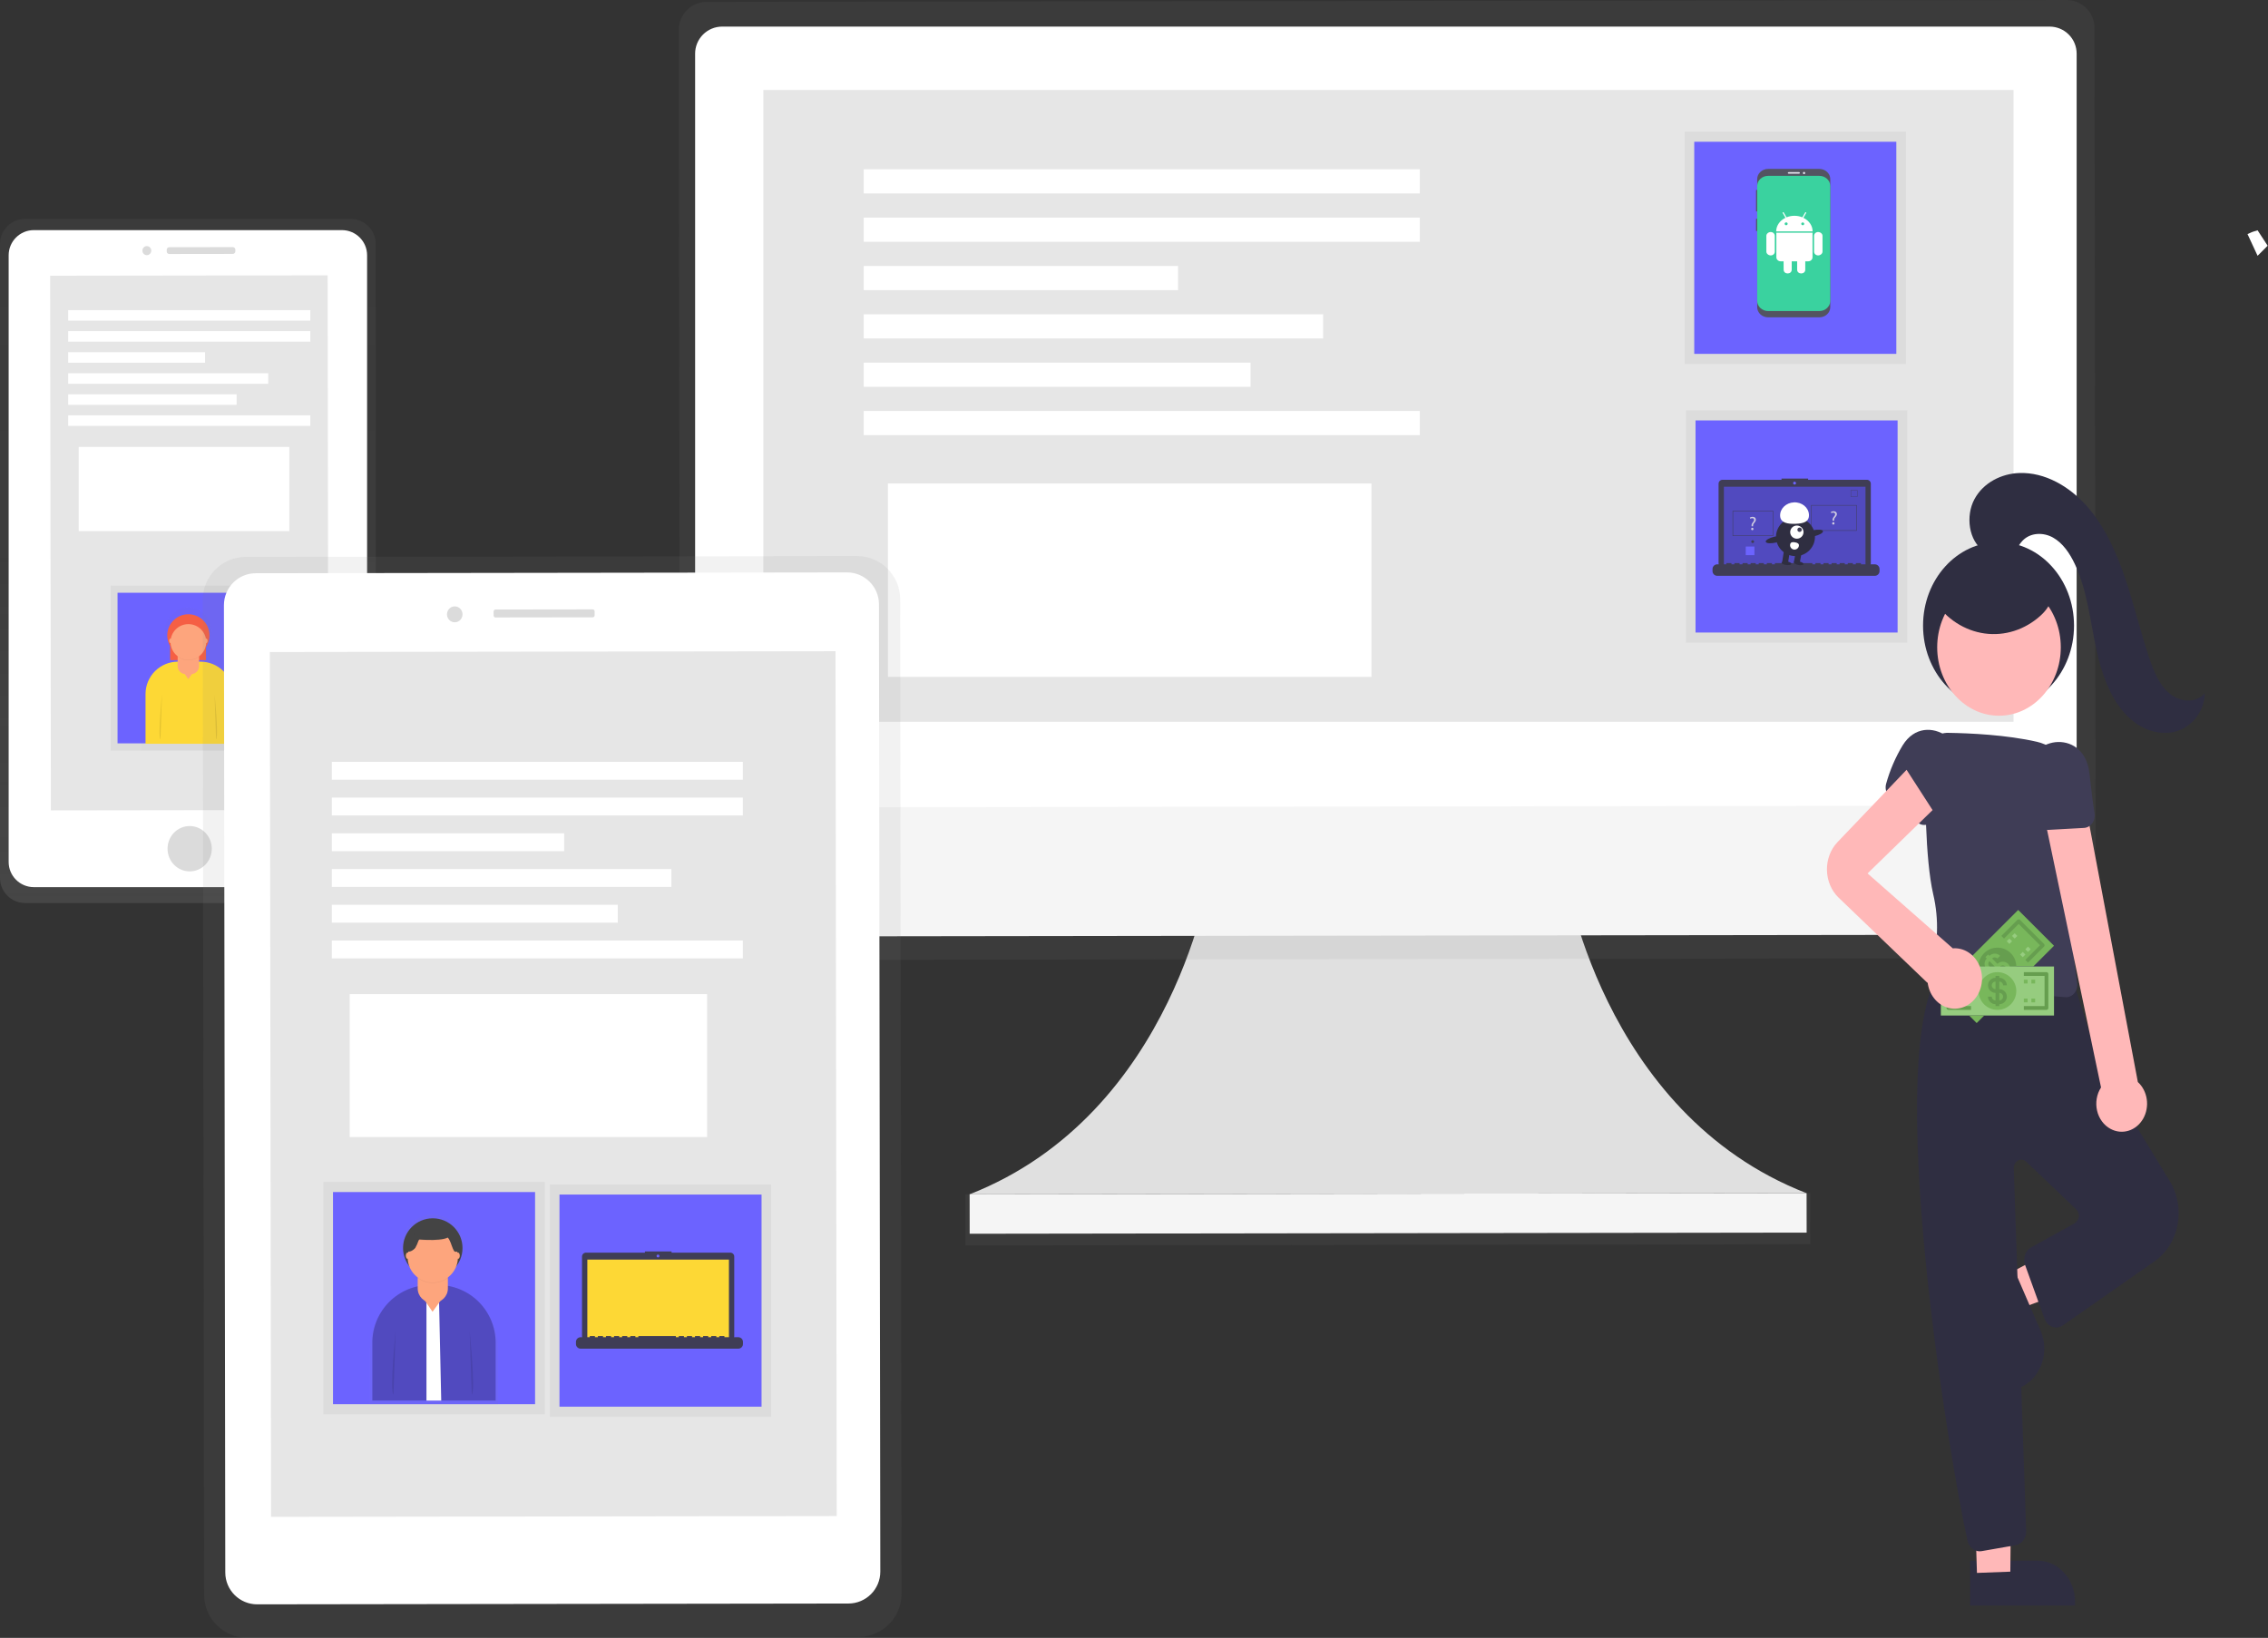 <svg width="886" height="640" viewBox="0 0 886 640" fill="none" xmlns="http://www.w3.org/2000/svg">
<rect x="0" y="0" width="886" height="640" fill="#333333" stroke="none"/>
<path d="M878 91.475L881.932 99.948L885.864 96.016L881.932 90L880.123 90.55C879.946 90.605 879.772 90.671 879.602 90.747L878 91.475Z" fill="white"/>
<path d="M215.899 619.276C220.926 619.276 225.002 615.099 225.002 609.947C225.002 604.794 220.926 600.617 215.899 600.617C210.871 600.617 206.796 604.794 206.796 609.947C206.796 615.099 210.871 619.276 215.899 619.276Z" fill="#DBDBDB"/>
<path d="M810.645 627.363H769.635V609.822H796.012C799.893 609.822 803.615 611.529 806.359 614.567C809.103 617.605 810.645 621.725 810.645 626.022V627.363Z" fill="#2F2E41"/>
<path d="M136.959 85.526H9.831C4.401 85.526 0 89.927 0 95.356V343.027C0 348.457 4.401 352.858 9.831 352.858H136.959C142.389 352.858 146.79 348.457 146.79 343.027V95.356C146.79 89.927 142.389 85.526 136.959 85.526Z" fill="url(#paint0_linear)"/>
<path d="M133.578 89.92H13.212C7.783 89.92 3.382 94.321 3.382 99.751V336.814C3.382 342.244 7.783 346.645 13.212 346.645H133.578C139.007 346.645 143.408 342.244 143.408 336.814V99.751C143.408 94.321 139.007 89.92 133.578 89.92Z" fill="white"/>
<path d="M127.998 107.588L19.586 107.74L19.878 316.658L128.289 316.507L127.998 107.588Z" fill="#E6E6E6"/>
<path d="M74.107 340.49C78.88 340.484 82.743 336.513 82.736 331.621C82.729 326.729 78.855 322.769 74.082 322.776C69.31 322.782 65.447 326.753 65.454 331.645C65.461 336.537 69.335 340.497 74.107 340.49Z" fill="#DBDBDB"/>
<path d="M57.364 99.705C58.319 99.703 59.093 98.91 59.092 97.933C59.09 96.956 58.315 96.164 57.359 96.166C56.404 96.167 55.63 96.96 55.631 97.938C55.633 98.915 56.408 99.706 57.364 99.705Z" fill="#DBDBDB"/>
<path d="M90.95 96.561L66.118 96.596C65.576 96.597 65.136 97.037 65.137 97.58L65.138 98.269C65.138 98.811 65.579 99.251 66.122 99.25L90.954 99.216C91.497 99.215 91.937 98.774 91.936 98.231L91.935 97.543C91.934 97 91.493 96.561 90.95 96.561Z" fill="#DBDBDB"/>
<path d="M104.627 228.816H43.245V293.265H104.627V228.816Z" fill="url(#paint1_linear)"/>
<path d="M101.962 231.618H45.919V290.463H101.962V231.618Z" fill="#6C63FF"/>
<g opacity="0.5">
<path opacity="0.5" d="M78.182 258.288V257.177H81.132V251.485C82.025 250.129 82.539 248.559 82.622 246.937C82.705 245.315 82.353 243.7 81.602 242.26C80.851 240.82 79.729 239.607 78.352 238.746C76.975 237.885 75.393 237.407 73.77 237.363C72.146 237.319 70.54 237.709 69.119 238.494C67.697 239.278 66.51 240.429 65.682 241.825C64.854 243.222 64.414 244.815 64.408 246.439C64.402 248.063 64.83 249.66 65.648 251.063V257.177H68.902V258.485C64.917 259.584 61.402 261.96 58.896 265.248C56.391 268.537 55.033 272.556 55.031 276.691V293.265H92.869V276.691C92.867 272.413 91.413 268.263 88.745 264.92C86.077 261.577 82.353 259.239 78.182 258.288Z" fill="url(#paint2_linear)"/>
</g>
<path d="M80.473 246.747H66.464V257.954H80.473V246.747Z" fill="#F55F44"/>
<path d="M69.492 258.544H78.34C81.692 258.544 84.908 259.875 87.279 262.246C89.65 264.617 90.982 267.833 90.982 271.186V290.63H56.85V271.166C56.855 267.816 58.189 264.606 60.56 262.239C62.93 259.873 66.143 258.544 69.492 258.544Z" fill="#FDD835"/>
<path d="M74.673 252.94H72.5C70.79 252.94 69.404 254.327 69.404 256.037V260.303C69.404 262.013 70.79 263.4 72.5 263.4H74.673C76.383 263.4 77.769 262.013 77.769 260.303V256.037C77.769 254.327 76.383 252.94 74.673 252.94Z" fill="#FDA57D"/>
<path d="M71.989 263.085L73.552 265.366L75.194 263.085H71.989Z" fill="#FDA57D"/>
<path opacity="0.1" d="M63.279 271.323C63.279 271.323 61.618 287.858 62.689 288.93L63.279 271.323Z" fill="black"/>
<path opacity="0.1" d="M83.825 271.323C83.825 271.323 85.486 287.858 84.415 288.93L83.825 271.323Z" fill="black"/>
<path opacity="0.05" d="M73.591 258.023C75.078 258.024 76.525 257.549 77.72 256.666C77.564 255.683 77.062 254.788 76.306 254.141C75.549 253.495 74.587 253.138 73.591 253.137C72.596 253.138 71.634 253.495 70.877 254.141C70.121 254.788 69.619 255.683 69.463 256.666C70.658 257.549 72.106 258.024 73.591 258.023Z" fill="black"/>
<path d="M73.591 256.518C78.147 256.518 81.839 252.826 81.839 248.271C81.839 243.715 78.147 240.023 73.591 240.023C69.036 240.023 65.344 243.715 65.344 248.271C65.344 252.826 69.036 256.518 73.591 256.518Z" fill="#F55F44"/>
<path d="M73.591 257.816C77.441 257.816 80.561 254.696 80.561 250.846C80.561 246.997 77.441 243.876 73.591 243.876C69.742 243.876 66.622 246.997 66.622 250.846C66.622 254.696 69.742 257.816 73.591 257.816Z" fill="#FDA57D"/>
<path d="M66.602 251.279C66.874 251.279 67.094 250.883 67.094 250.394C67.094 249.905 66.874 249.509 66.602 249.509C66.331 249.509 66.111 249.905 66.111 250.394C66.111 250.883 66.331 251.279 66.602 251.279Z" fill="#FDA57D"/>
<path d="M80.591 251.279C80.862 251.279 81.082 250.883 81.082 250.394C81.082 249.905 80.862 249.509 80.591 249.509C80.319 249.509 80.099 249.905 80.099 250.394C80.099 250.883 80.319 251.279 80.591 251.279Z" fill="#FDA57D"/>
<path d="M121.24 121.171H26.631V125.281H121.24V121.171Z" fill="white"/>
<path d="M121.24 129.39H26.631V133.499H121.24V129.39Z" fill="white"/>
<path d="M80.109 137.618H26.631V141.727H80.109V137.618Z" fill="white"/>
<path d="M104.784 145.846H26.631V149.955H104.784V145.846Z" fill="white"/>
<path d="M92.447 154.074H26.631V158.183H92.447V154.074Z" fill="white"/>
<path d="M121.24 162.302H26.631V166.412H121.24V162.302Z" fill="white"/>
<path d="M113.022 174.64H30.75V207.543H113.022V174.64Z" fill="white"/>
<path d="M611.165 340.265C611.165 340.265 624.928 434.825 705.726 466.234L542.243 466.46L378.761 466.686C459.431 435.051 472.987 340.452 472.987 340.452L611.165 340.265Z" fill="#E0E0E0"/>
<path d="M707.183 466.214L377.133 466.675L377.161 486.651L707.211 486.19L707.183 466.214Z" fill="url(#paint3_linear)"/>
<path d="M705.748 466.216L378.784 466.672L378.806 482.087L705.77 481.63L705.748 466.216Z" fill="#F5F5F5"/>
<path d="M807.55 0L275.816 0.737C272.923 0.807 270.177 2.022 268.18 4.117C266.184 6.211 265.101 9.012 265.169 11.905L265.582 322.137V332.469C265.582 356.063 283.896 375.124 306.428 375.095L777.911 374.446C800.433 374.446 818.669 355.286 818.639 331.712V321.39L818.226 11.158C818.259 9.724 818.009 8.298 817.49 6.961C816.97 5.623 816.193 4.402 815.201 3.366C814.21 2.329 813.024 1.499 811.711 0.921C810.398 0.344 808.984 0.031 807.55 0Z" fill="url(#paint4_linear)"/>
<path d="M282.127 10.391H800.679C803.482 10.391 806.17 11.504 808.151 13.486C810.133 15.468 811.247 18.156 811.247 20.959V316.19H271.549V20.959C271.549 19.57 271.823 18.195 272.355 16.912C272.886 15.63 273.666 14.464 274.648 13.483C275.63 12.501 276.797 11.723 278.08 11.193C279.363 10.662 280.738 10.39 282.127 10.391Z" fill="white"/>
<path d="M774.294 365.264L309.938 365.903C304.991 365.91 300.091 364.942 295.518 363.054C290.945 361.167 286.789 358.398 283.286 354.904C279.783 351.411 277.003 347.262 275.104 342.694C273.205 338.126 272.224 333.229 272.218 328.282V315.502L811.915 314.755V327.534C811.923 332.482 810.956 337.383 809.069 341.957C807.183 346.531 804.414 350.689 800.92 354.192C797.426 357.696 793.277 360.477 788.708 362.377C784.139 364.277 779.241 365.258 774.294 365.264Z" fill="#F5F5F5"/>
<path d="M786.602 35.164H298.21V282.029H786.602V35.164Z" fill="#E6E6E6"/>
<path d="M744.556 51.443H658.106V142.219H744.556V51.443Z" fill="url(#paint5_linear)"/>
<path d="M740.801 55.395H661.862V138.277H740.801V55.395Z" fill="#6C63FF"/>
<path d="M745.058 160.336H658.608V251.112H745.058V160.336Z" fill="url(#paint6_linear)"/>
<path d="M741.302 164.278H662.363V247.16H741.302V164.278Z" fill="#6C63FF"/>
<path d="M554.659 66.14H337.424V75.587H554.659V66.14Z" fill="white"/>
<path d="M554.659 85.025H337.424V94.472H554.659V85.025Z" fill="white"/>
<path d="M460.207 103.919H337.424V113.366H460.207V103.919Z" fill="white"/>
<path d="M516.881 122.803H337.424V132.25H516.881V122.803Z" fill="white"/>
<path d="M488.539 141.698H337.424V151.145H488.539V141.698Z" fill="white"/>
<path d="M554.659 160.582H337.424V170.029H554.659V160.582Z" fill="white"/>
<path d="M535.765 188.924H346.871V264.481H535.765V188.924Z" fill="white"/>
<path d="M334.75 217.284L96.044 217.617C86.722 217.63 79.176 225.197 79.189 234.519L79.731 623.121C79.745 632.443 87.312 639.989 96.634 639.976L335.339 639.643C344.661 639.63 352.208 632.062 352.195 622.74L351.652 234.139C351.639 224.817 344.072 217.271 334.75 217.284Z" fill="url(#paint7_linear)"/>
<path d="M333.576 249.549L98.282 249.878L98.776 604.121L334.07 603.793L333.576 249.549Z" fill="url(#paint8_linear)"/>
<path d="M330.885 223.669L99.927 223.992C93.042 224.001 87.469 229.59 87.479 236.474L88.007 614.449C88.016 621.333 93.605 626.906 100.489 626.896L331.448 626.574C338.332 626.564 343.905 620.976 343.896 614.091L343.368 236.117C343.358 229.232 337.77 223.659 330.885 223.669Z" fill="white"/>
<path d="M326.396 254.465L105.416 254.773L105.887 592.708L326.868 592.399L326.396 254.465Z" fill="#E6E6E6"/>
<path d="M177.654 243.161C179.332 243.159 180.69 241.766 180.687 240.05C180.685 238.335 179.323 236.946 177.645 236.948C175.968 236.95 174.61 238.343 174.612 240.059C174.614 241.774 175.976 243.163 177.654 243.161Z" fill="#DBDBDB"/>
<path d="M231.538 238.112L193.573 238.165C193.16 238.165 192.826 238.5 192.827 238.913L192.829 240.525C192.829 240.938 193.164 241.272 193.577 241.271L231.543 241.218C231.955 241.217 232.289 240.882 232.289 240.47L232.286 238.858C232.286 238.445 231.951 238.111 231.538 238.112Z" fill="#DBDBDB"/>
<path d="M301.257 462.822H214.807V553.598H301.257V462.822Z" fill="url(#paint9_linear)"/>
<path d="M297.502 466.774H218.563V549.656H297.502V466.774Z" fill="#6C63FF"/>
<path d="M212.782 461.839H126.332V552.615H212.782V461.839Z" fill="url(#paint10_linear)"/>
<path d="M209.027 465.791H130.088V548.673H209.027V465.791Z" fill="#6C63FF"/>
<g opacity="0.5">
<path opacity="0.5" d="M176.272 502.656L175.289 502.302L175.23 502.39H175.171V499.717C175.171 499.387 175.144 499.059 175.092 498.734C176.685 497.562 177.904 495.953 178.601 494.103C179.978 492.319 180.827 490.184 181.053 487.941C181.278 485.699 180.87 483.438 179.876 481.415C178.882 479.392 177.341 477.688 175.427 476.497C173.514 475.305 171.305 474.673 169.051 474.673C166.797 474.673 164.588 475.305 162.675 476.497C160.762 477.688 159.22 479.392 158.226 481.415C157.232 483.438 156.824 485.699 157.049 487.941C157.275 490.184 158.124 492.319 159.501 494.103C160.199 495.953 161.418 497.562 163.01 498.734C162.958 499.059 162.931 499.387 162.932 499.717V502.666C157.656 504.122 153.005 507.269 149.689 511.623C146.374 515.977 144.579 521.298 144.578 526.77V548.702H194.566V526.731C194.563 521.271 192.773 515.963 189.469 511.615C186.166 507.268 181.531 504.122 176.272 502.656Z" fill="url(#paint11_linear)"/>
</g>
<path d="M168.034 502.105H171.081C174.041 502.105 176.972 502.688 179.707 503.821C182.442 504.954 184.927 506.614 187.02 508.707C189.113 510.801 190.774 513.286 191.907 516.02C193.039 518.755 193.623 521.687 193.623 524.647V547.257H145.453V524.647C145.453 521.683 146.037 518.749 147.172 516.011C148.308 513.274 149.972 510.787 152.069 508.694C154.166 506.6 156.656 504.94 159.395 503.81C162.135 502.679 165.07 502.1 168.034 502.105Z" fill="#514ABF"/>
<path d="M169.439 494.251H168.702C165.651 494.251 163.177 496.724 163.177 499.775V503.462C163.177 506.513 165.651 508.987 168.702 508.987H169.439C172.491 508.987 174.964 506.513 174.964 503.462V499.775C174.964 496.724 172.491 494.251 169.439 494.251Z" fill="#FDA57D"/>
<path opacity="0.1" d="M154.536 520.144C154.536 520.144 152.197 543.433 153.711 544.947L154.536 520.144Z" fill="black"/>
<path opacity="0.1" d="M183.477 520.144C183.477 520.144 185.817 543.433 184.303 544.947L183.477 520.144Z" fill="black"/>
<path opacity="0.05" d="M169.066 501.358C171.159 501.358 173.198 500.69 174.886 499.451C174.664 498.067 173.956 496.807 172.89 495.898C171.823 494.988 170.468 494.488 169.066 494.487C167.664 494.488 166.309 494.988 165.242 495.898C164.176 496.807 163.468 498.067 163.246 499.451C164.933 500.69 166.972 501.358 169.066 501.358Z" fill="black"/>
<path d="M169.066 499.274C175.478 499.274 180.676 494.076 180.676 487.664C180.676 481.252 175.478 476.054 169.066 476.054C162.654 476.054 157.456 481.252 157.456 487.664C157.456 494.076 162.654 499.274 169.066 499.274Z" fill="#444444"/>
<path d="M169.066 501.122C174.49 501.122 178.887 496.725 178.887 491.302C178.887 485.878 174.49 481.481 169.066 481.481C163.642 481.481 159.245 485.878 159.245 491.302C159.245 496.725 163.642 501.122 169.066 501.122Z" fill="#FDA57D"/>
<path opacity="0.05" d="M161.152 481.569L163.63 484.597C163.63 484.597 174.512 485.58 175.751 483.083C176.989 480.586 168.584 478.807 168.584 478.807L161.152 481.569Z" fill="black"/>
<path d="M161.152 481.294L163.63 484.322C163.63 484.322 174.512 485.305 175.751 482.808C176.989 480.311 168.584 478.532 168.584 478.532L161.152 481.294Z" fill="#444444"/>
<path d="M159.225 491.901C159.605 491.901 159.914 491.347 159.914 490.663C159.914 489.979 159.605 489.424 159.225 489.424C158.845 489.424 158.537 489.979 158.537 490.663C158.537 491.347 158.845 491.901 159.225 491.901Z" fill="#FDA57D"/>
<path d="M178.926 491.901C179.306 491.901 179.614 491.347 179.614 490.663C179.614 489.979 179.306 489.424 178.926 489.424C178.546 489.424 178.238 489.979 178.238 490.663C178.238 491.347 178.546 491.901 178.926 491.901Z" fill="#FDA57D"/>
<path d="M290.198 297.699H129.635V304.678H290.198V297.699Z" fill="white"/>
<path d="M290.198 311.658H129.635V318.638H290.198V311.658Z" fill="white"/>
<path d="M220.391 325.617H129.635V332.597H220.391V325.617Z" fill="white"/>
<path d="M262.279 339.587H129.635V346.566H262.279V339.587Z" fill="white"/>
<path d="M241.33 353.546H129.635V360.526H241.33V353.546Z" fill="white"/>
<path d="M290.198 367.505H129.635V374.485H290.198V367.505Z" fill="white"/>
<path d="M276.239 388.454H136.615V444.302H276.239V388.454Z" fill="white"/>
<path d="M162.243 487.595C162.739 486.719 163.15 485.797 163.472 484.843C163.994 483.712 164.818 482.748 165.853 482.057C166.889 481.366 168.095 480.974 169.339 480.925C170.583 480.876 171.816 481.172 172.903 481.78C173.989 482.388 174.886 483.285 175.495 484.371C176.301 485.816 176.567 487.527 177.461 488.922C177.588 489.018 177.733 489.085 177.888 489.122C178.042 489.158 178.202 489.162 178.358 489.133C178.515 489.105 178.663 489.044 178.794 488.955C178.926 488.867 179.038 488.752 179.122 488.618C179.278 488.334 179.368 488.019 179.387 487.696C179.406 487.373 179.352 487.05 179.231 486.75C179.024 486.14 178.68 485.58 178.454 484.98C178.228 484.004 177.899 483.055 177.471 482.149C176.945 481.463 176.274 480.902 175.505 480.508C173.332 479.171 170.816 477.784 168.358 478.541C167.529 478.825 166.744 479.226 166.028 479.731L162.902 481.697C161.897 482.26 160.998 482.995 160.248 483.87C159.57 484.754 158.282 487.399 158.881 488.539C159.589 489.837 161.624 488.411 162.243 487.595Z" fill="#444444"/>
<path d="M166.598 508.24V547.296H172.369L171.514 508.24H166.598Z" fill="white"/>
<path d="M165.635 507.709L168.977 512.575L172.497 507.709H165.635Z" fill="#FDA57D"/>
<path d="M783.634 498.239L789.265 511.271L837.347 493.432L829.037 474.198L783.634 498.239Z" fill="#FFB8B8"/>
<path d="M789.192 542.191L771.498 501.235L785.791 493.667L797.172 520.008C798.847 523.884 799.062 528.338 797.77 532.389C796.479 536.441 793.786 539.758 790.285 541.612L789.192 542.191Z" fill="#2F2E41"/>
<path d="M772.3 614.614L785.341 614.126L785.889 557.929L770.603 558.928L772.3 614.614Z" fill="#FFB8B8"/>
<path d="M773.373 606.171C772.279 606.171 771.217 605.765 770.357 605.019C769.496 604.272 768.886 603.227 768.625 602.051C761.481 570.275 734.899 410.171 758.405 378.727L758.61 378.452L758.921 378.365C760.572 377.903 791.678 367.241 809.93 383.883L810.143 384.078L820.301 416.63L847.685 461.631C849.184 464.095 850.222 466.868 850.735 469.784C851.249 472.701 851.229 475.702 850.676 478.609C850.123 481.517 849.049 484.272 847.516 486.712C845.984 489.151 844.024 491.225 841.754 492.811L805.796 517.932C804.928 518.512 803.918 518.782 802.906 518.703C801.894 518.624 800.928 518.2 800.142 517.491C799.481 516.885 798.973 516.101 798.667 515.214L791.11 494.3C790.659 493.032 790.652 491.624 791.089 490.35C791.527 489.076 792.377 488.029 793.475 487.413L810.322 478.088C810.784 477.806 811.184 477.416 811.494 476.946C811.805 476.475 812.019 475.935 812.121 475.363C812.167 474.846 812.099 474.324 811.923 473.842C811.747 473.36 811.468 472.932 811.11 472.596L791.554 453.932C791.119 453.517 790.584 453.252 790.015 453.168C789.446 453.085 788.867 453.187 788.35 453.463C787.832 453.739 787.399 454.175 787.102 454.72C786.806 455.264 786.66 455.893 786.682 456.528L791.53 598.21C791.575 599.54 791.178 600.843 790.414 601.871C789.65 602.899 788.572 603.582 787.385 603.79L774.158 606.102C773.899 606.148 773.636 606.171 773.373 606.171Z" fill="#2F2E41"/>
<path d="M807.108 389.658C806.998 389.658 806.886 389.654 806.775 389.644L758.005 385.645C757.328 385.591 756.672 385.364 756.086 384.984C755.501 384.603 755.003 384.078 754.631 383.449C754.259 382.821 754.023 382.106 753.941 381.36C753.859 380.614 753.933 379.857 754.158 379.149C757.158 369.573 757.526 359.228 755.215 349.422C752.039 335.556 751.964 309.776 752.202 295.643C752.256 293.247 753.124 290.962 754.633 289.243C756.141 287.524 758.18 286.498 760.342 286.37L760.342 286.351L761.325 286.364C769.27 286.487 783.849 287.115 795.78 289.863C799.801 290.784 803.418 293.194 806.037 296.694C808.656 300.195 810.12 304.578 810.189 309.123C810.459 322.244 810.499 340.005 809.154 350.101C808.02 358.618 810.115 374.974 811.466 383.966C811.57 384.666 811.536 385.383 811.365 386.068C811.194 386.752 810.891 387.387 810.477 387.928C810.062 388.47 809.546 388.905 808.964 389.204C808.383 389.502 807.749 389.658 807.108 389.658H807.108Z" fill="#3F3D56"/>
<path d="M824.519 441.126C823.219 440.437 822.072 439.441 821.158 438.209C820.244 436.976 819.586 435.537 819.229 433.992C818.871 432.447 818.825 430.834 819.092 429.266C819.358 427.699 819.932 426.216 820.773 424.921L798.248 317.39H815.278L835.157 422.802C837.028 424.509 838.269 426.918 838.644 429.571C839.019 432.223 838.501 434.936 837.19 437.195C835.879 439.454 833.864 441.101 831.529 441.826C829.194 442.55 826.699 442.301 824.519 441.126H824.519Z" fill="#FFB8B8"/>
<path d="M800.043 324.28C799.209 324.283 798.392 324.024 797.687 323.531C796.981 323.039 796.417 322.335 796.06 321.502C793.911 316.479 792.432 311.139 791.668 305.647C790.498 296.676 796.133 291.339 801.863 290.176C807.437 289.045 814.226 291.758 815.962 300.386C816.107 301.117 816.22 301.855 816.298 302.598C816.993 309.139 817.647 314.225 818.242 317.718C818.358 318.405 818.341 319.112 818.19 319.79C818.039 320.469 817.759 321.104 817.368 321.653C816.977 322.201 816.484 322.651 815.923 322.971C815.362 323.291 814.745 323.474 814.115 323.508L800.269 324.274C800.193 324.278 800.118 324.28 800.043 324.28Z" fill="#3F3D56"/>
<path d="M780.734 277.108C797.02 277.108 810.222 262.492 810.222 244.463C810.222 226.433 797.02 211.818 780.734 211.818C764.448 211.818 751.246 226.433 751.246 244.463C751.246 262.492 764.448 277.108 780.734 277.108Z" fill="#2F2E41"/>
<path d="M780.912 279.663C794.245 279.663 805.054 267.697 805.054 252.937C805.054 238.176 794.245 226.21 780.912 226.21C767.579 226.21 756.77 238.176 756.77 252.937C756.77 267.697 767.579 279.663 780.912 279.663Z" fill="#FFB8B8"/>
<path d="M738.062 311.274C737.446 310.652 737.002 309.849 736.782 308.959C736.563 308.069 736.576 307.127 736.822 306.245C738.303 300.936 740.472 295.892 743.26 291.272C747.873 283.783 755.284 284.063 760.218 287.492C765.018 290.828 768.367 297.906 764.381 305.565C764.042 306.212 763.675 306.84 763.279 307.447C759.8 312.788 757.177 317.028 755.484 320.048C755.151 320.642 754.707 321.149 754.181 321.537C753.656 321.924 753.062 322.183 752.439 322.295C751.816 322.407 751.178 322.37 750.569 322.186C749.96 322.002 749.394 321.676 748.908 321.229L738.233 311.438C738.175 311.384 738.118 311.33 738.062 311.274Z" fill="#3F3D56"/>
<path d="M775.006 215.308C769.072 211.388 767.787 201.628 771.323 195.055C774.858 188.483 782.002 185.054 788.909 184.828C798.775 184.505 808.303 189.943 815.208 197.75C822.114 205.557 826.671 215.55 830.144 225.778C833.616 236.006 836.108 246.614 839.53 256.863C841.286 262.122 843.448 267.522 847.465 270.938C851.482 274.353 857.867 274.969 861.301 270.847C861.288 277.443 856.721 283.438 851.056 285.48C845.391 287.522 838.983 285.98 834.016 282.337C825.401 276.016 821.241 264.479 818.864 253.344C816.486 242.209 815.315 230.541 810.535 220.396C808.554 216.193 805.84 212.201 802.021 210.056C798.202 207.911 793.114 208.052 790.042 211.355C788.619 212.885 787.698 214.971 786.083 216.246C785.061 216.953 783.907 217.393 782.708 217.531C781.51 217.669 780.298 217.502 779.167 217.043C776.913 216.105 774.804 214.787 772.913 213.137" fill="#2F2E41"/>
<path d="M755.699 234.878C758.026 238.342 760.961 241.247 764.33 243.421C767.698 245.594 771.428 246.991 775.297 247.525C779.166 248.06 783.092 247.722 786.839 246.531C790.587 245.341 794.078 243.323 797.102 240.599C799.446 238.488 801.623 235.578 801.476 232.237C801.325 228.814 798.798 226.126 796.218 224.233C789.431 219.294 781.267 217.218 773.213 218.381C768.618 219.065 764.009 220.919 760.755 224.575C757.501 228.232 755.879 233.918 757.558 238.703" fill="#2F2E41"/>
<path d="M794.298 377.658L802.402 369.554L788.404 355.556L766.302 377.658" fill="#78B75B"/>
<path d="M772.933 377.658C772.933 375.772 773.652 373.887 775.091 372.448C777.968 369.571 782.633 369.571 785.51 372.448C786.949 373.887 787.668 375.772 787.668 377.658" fill="#669E4F"/>
<path d="M785.33 378.699C785.33 377.913 785.024 377.172 784.467 376.615C783.354 375.502 781.412 375.502 780.3 376.615L778.216 374.531C778.791 373.957 779.725 373.958 780.3 374.532L781.341 373.489C780.193 372.341 778.324 372.341 777.174 373.489L776.653 372.968L775.611 374.011L776.133 374.532C775.576 375.089 775.27 375.828 775.27 376.616C775.269 377.403 775.576 378.143 776.133 378.7C776.69 379.256 777.43 379.563 778.217 379.563C779.004 379.563 779.743 379.256 780.3 378.7L782.384 380.784C781.808 381.358 780.875 381.358 780.3 380.784L779.259 381.826C779.832 382.4 780.588 382.687 781.342 382.687C782.096 382.687 782.851 382.4 783.426 381.826L783.946 382.347L784.989 381.304L784.467 380.783C785.024 380.226 785.33 379.486 785.33 378.699ZM779.257 377.658C778.702 378.214 777.73 378.214 777.174 377.658C776.896 377.379 776.742 377.009 776.743 376.616C776.743 376.222 776.896 375.853 777.174 375.574L779.257 377.658ZM781.342 377.657C781.898 377.101 782.869 377.101 783.425 377.657C783.703 377.935 783.857 378.305 783.857 378.699C783.857 379.092 783.703 379.462 783.426 379.74L781.342 377.657Z" fill="#78B75B"/>
<path d="M792.252 376.125L791.209 375.083L796.939 369.352L788.604 361.018L782.874 366.748L781.831 365.706L788.082 359.454C788.371 359.167 788.837 359.166 789.125 359.454L798.503 368.832C798.641 368.97 798.718 369.157 798.718 369.352C798.718 369.548 798.641 369.736 798.503 369.874L792.252 376.125Z" fill="#669E4F"/>
<path d="M789.143 372.988L790.185 371.944L791.228 372.986L790.186 374.029L789.143 372.988Z" fill="#96CC7F"/>
<path d="M791.205 370.924L792.247 369.882L793.29 370.925L792.248 371.967L791.205 370.924Z" fill="#96CC7F"/>
<path d="M783.933 367.789L784.976 366.747L786.017 367.79L784.974 368.832L783.933 367.789Z" fill="#96CC7F"/>
<path d="M785.997 365.713L787.039 364.671L788.081 365.714L787.039 366.756L785.997 365.713Z" fill="#96CC7F"/>
<path d="M758.198 377.658H802.402V396.813H758.198V377.658Z" fill="#96CC7F"/>
<path d="M780.3 394.603C784.369 394.603 787.668 391.304 787.668 387.235C787.668 383.166 784.369 379.868 780.3 379.868C776.231 379.868 772.933 383.166 772.933 387.235C772.933 391.304 776.231 394.603 780.3 394.603Z" fill="#78B75B"/>
<path d="M769.249 396.813L772.196 399.76L775.143 396.813" fill="#78B75B"/>
<path d="M781.037 386.498H781.036V383.552H781.037C781.849 383.552 782.509 384.212 782.509 385.025H783.983C783.983 383.4 782.661 382.078 781.037 382.078H781.036V381.341H779.563V382.078C777.938 382.078 776.616 383.4 776.616 385.025C776.616 386.65 777.938 387.971 779.563 387.971V390.918C778.749 390.918 778.089 390.257 778.089 389.445L776.616 389.445C776.616 391.07 777.938 392.392 779.563 392.392V393.128H781.036V392.392H781.037C782.661 392.392 783.983 391.07 783.983 389.445C783.983 387.819 782.661 386.498 781.037 386.498ZM778.089 385.025C778.089 384.212 778.749 383.552 779.563 383.552V386.498C778.75 386.498 778.089 385.837 778.089 385.025ZM781.037 390.918H781.036V387.971H781.037C781.849 387.971 782.509 388.632 782.509 389.445C782.509 390.257 781.849 390.918 781.037 390.918Z" fill="#669E4F"/>
<path d="M799.454 394.602H790.614V393.128H798.717V381.341H790.614V379.868H799.454C799.861 379.868 800.191 380.197 800.191 380.605V393.866C800.191 394.273 799.861 394.602 799.454 394.602Z" fill="#669E4F"/>
<path d="M769.985 394.603H761.145C760.738 394.603 760.408 394.273 760.408 393.866V380.605C760.408 380.197 760.738 379.868 761.144 379.868H769.985L769.986 381.341H761.882V393.129H769.985V394.603Z" fill="#669E4F"/>
<path d="M790.614 390.182H792.087V391.656H790.614V390.182Z" fill="#78B75B"/>
<path d="M793.561 390.182H795.034V391.656H793.561V390.182Z" fill="#78B75B"/>
<path d="M790.614 382.815H792.087V384.288H790.614V382.815Z" fill="#78B75B"/>
<path d="M793.561 382.815H795.034V384.288H793.561V382.815Z" fill="#78B75B"/>
<path d="M765.566 382.815H767.038V384.288H765.566V382.815Z" fill="#78B75B"/>
<path d="M768.513 382.815H769.985V384.288H768.513V382.815Z" fill="#78B75B"/>
<path d="M765.566 390.182H767.038V391.656H765.566V390.182Z" fill="#78B75B"/>
<path d="M768.513 390.182H769.985V391.656H768.513V390.182Z" fill="#78B75B"/>
<path d="M717.84 329.039L744.807 300.798L754.967 316.544L729.568 341.288L762.877 370.571C763.118 370.553 763.357 370.53 763.602 370.53C765.652 370.528 767.659 371.18 769.383 372.407C771.107 373.634 772.475 375.386 773.323 377.451C774.172 379.517 774.465 381.809 774.167 384.054C773.87 386.299 772.994 388.402 771.645 390.111C770.296 391.819 768.532 393.062 766.562 393.689C764.592 394.316 762.501 394.302 760.538 393.648C758.575 392.994 756.824 391.727 755.495 390.001C754.165 388.274 753.313 386.159 753.04 383.91L752.935 384.027L718.267 350.765C716.87 349.424 715.741 347.774 714.955 345.921C714.169 344.068 713.742 342.053 713.701 340.007C713.661 337.96 714.009 335.927 714.721 334.037C715.434 332.148 716.497 330.446 717.84 329.039Z" fill="#FFB8B8"/>
<path d="M686.634 74.225H686V82.62H686.634V74.225Z" fill="#535461"/>
<path d="M686.634 85.503H686V90.251H686.634V85.503Z" fill="#535461"/>
<path d="M710.732 66H690.722C688.364 66 686.453 67.788 686.453 69.994V120.006C686.453 122.212 688.364 124 690.722 124H710.732C713.089 124 715 122.212 715 120.006V69.994C715 67.788 713.089 66 710.732 66Z" fill="#535461"/>
<path d="M710.732 68.713H690.722C688.364 68.713 686.453 70.502 686.453 72.707V117.547C686.453 119.753 688.364 121.541 690.722 121.541H710.732C713.089 121.541 715 119.753 715 117.547V72.707C715 70.502 713.089 68.713 710.732 68.713Z" fill="#3AD29F"/>
<path d="M702.811 67.272H698.733C698.558 67.272 698.416 67.405 698.416 67.569C698.416 67.733 698.558 67.865 698.733 67.865H702.811C702.986 67.865 703.128 67.733 703.128 67.569C703.128 67.405 702.986 67.272 702.811 67.272Z" fill="#EAEAF3"/>
<path d="M704.759 68.035C705.01 68.035 705.213 67.845 705.213 67.611C705.213 67.377 705.01 67.187 704.759 67.187C704.509 67.187 704.306 67.377 704.306 67.611C704.306 67.845 704.509 68.035 704.759 68.035Z" fill="#EAEAF3"/>
<path d="M693.322 92.134V98.324C693.325 98.518 693.286 98.711 693.208 98.891C693.13 99.07 693.014 99.234 692.868 99.372C692.722 99.51 692.548 99.619 692.357 99.693C692.165 99.767 691.959 99.805 691.752 99.805C690.878 99.805 690.03 99.142 690.03 98.324V92.134C690.03 91.327 690.876 90.664 691.752 90.664C692.168 90.666 692.566 90.821 692.861 91.097C693.155 91.372 693.321 91.745 693.322 92.134V92.134ZM693.94 100.524C693.939 100.731 693.983 100.937 694.067 101.129C694.152 101.321 694.277 101.496 694.434 101.643C694.591 101.79 694.777 101.906 694.982 101.986C695.188 102.065 695.408 102.105 695.63 102.105H696.766L696.783 105.37C696.783 107.342 699.936 107.327 699.936 105.37V102.106H702.061V105.371C702.061 107.333 705.232 107.338 705.232 105.371V102.106H706.386C706.607 102.105 706.826 102.064 707.03 101.984C707.235 101.904 707.42 101.787 707.576 101.641C707.732 101.494 707.855 101.32 707.939 101.128C708.023 100.937 708.066 100.731 708.065 100.524V90.934H693.94V100.524ZM708.103 90.418H693.875C693.875 88.129 695.337 86.143 697.508 85.107L696.42 83.22C696.261 82.958 696.666 82.796 696.802 83.018L697.911 84.92C698.886 84.521 699.939 84.315 701.003 84.315C702.068 84.315 703.121 84.521 704.096 84.92L705.198 83.023C705.341 82.794 705.742 82.965 705.58 83.226L704.493 85.107C706.642 86.143 708.103 88.132 708.103 90.418ZM698.354 87.451C698.354 87.302 698.291 87.159 698.178 87.054C698.066 86.948 697.913 86.889 697.754 86.889C697.599 86.895 697.452 86.957 697.345 87.061C697.237 87.166 697.177 87.305 697.177 87.45C697.177 87.595 697.237 87.735 697.345 87.839C697.452 87.944 697.599 88.005 697.754 88.011C697.913 88.011 698.065 87.952 698.177 87.848C698.29 87.743 698.353 87.601 698.354 87.452V87.451ZM704.831 87.451C704.829 87.341 704.793 87.235 704.726 87.145C704.66 87.055 704.567 86.986 704.458 86.945C704.349 86.905 704.231 86.896 704.116 86.919C704.002 86.942 703.898 86.996 703.816 87.074C703.735 87.152 703.68 87.252 703.659 87.359C703.638 87.467 703.651 87.578 703.698 87.678C703.744 87.778 703.821 87.864 703.919 87.923C704.017 87.983 704.131 88.013 704.248 88.012C704.404 88.009 704.553 87.948 704.662 87.844C704.771 87.739 704.831 87.599 704.831 87.452V87.451ZM710.245 90.663C710.038 90.662 709.834 90.7 709.643 90.773C709.452 90.847 709.279 90.955 709.133 91.092C708.987 91.228 708.871 91.391 708.793 91.569C708.714 91.748 708.674 91.939 708.674 92.132V98.322C708.674 98.516 708.714 98.708 708.792 98.887C708.87 99.067 708.986 99.23 709.132 99.367C709.278 99.504 709.451 99.614 709.642 99.689C709.833 99.763 710.038 99.802 710.245 99.803C711.125 99.803 711.967 99.141 711.967 98.322V92.132C711.964 91.311 711.119 90.664 710.245 90.664V90.663Z" fill="white"/>
<path d="M729.287 187.468H706.349V187H695.948V187.468H672.915C672.712 187.468 672.51 187.508 672.322 187.585C672.133 187.662 671.962 187.775 671.818 187.918C671.674 188.06 671.56 188.23 671.482 188.416C671.404 188.602 671.364 188.802 671.364 189.004V220.095C671.364 220.502 671.527 220.893 671.818 221.181C672.109 221.469 672.504 221.631 672.915 221.631H729.287C729.491 221.631 729.693 221.591 729.881 221.514C730.069 221.436 730.24 221.323 730.385 221.181C730.529 221.038 730.643 220.869 730.721 220.682C730.799 220.496 730.839 220.296 730.839 220.095V189.004C730.839 188.802 730.799 188.602 730.721 188.416C730.643 188.23 730.529 188.06 730.385 187.918C730.24 187.775 730.069 187.662 729.881 187.585C729.693 187.508 729.491 187.468 729.287 187.468V187.468Z" fill="#3F3D56"/>
<path d="M728.759 190.182H673.444V221.069H728.759V190.182Z" fill="#514ABF"/>
<path d="M701.054 189.34C701.368 189.34 701.622 189.088 701.622 188.778C701.622 188.468 701.368 188.217 701.054 188.217C700.741 188.217 700.487 188.468 700.487 188.778C700.487 189.088 700.741 189.34 701.054 189.34Z" fill="#6C63FF"/>
<path d="M725.583 194.113H722.961V191.518H725.583V194.113ZM723.075 194H725.469V191.631H723.075V194Z" fill="#3F3D56"/>
<path d="M732.392 220.507H726.994V220.122C726.994 220.112 726.992 220.102 726.988 220.093C726.984 220.084 726.978 220.076 726.971 220.068C726.964 220.061 726.956 220.056 726.946 220.052C726.937 220.048 726.927 220.046 726.917 220.046H725.066C725.056 220.046 725.046 220.048 725.036 220.052C725.027 220.056 725.018 220.061 725.011 220.068C725.004 220.076 724.998 220.084 724.995 220.093C724.991 220.102 724.989 220.112 724.989 220.122V220.507H723.832V220.122C723.832 220.112 723.83 220.102 723.826 220.093C723.822 220.084 723.816 220.076 723.809 220.068C723.802 220.061 723.794 220.056 723.784 220.052C723.775 220.048 723.765 220.046 723.755 220.046H721.904C721.894 220.046 721.884 220.048 721.874 220.052C721.865 220.056 721.857 220.061 721.849 220.068C721.842 220.076 721.837 220.084 721.833 220.093C721.829 220.102 721.827 220.112 721.827 220.122V220.507H720.67V220.122C720.67 220.112 720.668 220.102 720.664 220.093C720.66 220.084 720.655 220.076 720.647 220.068C720.64 220.061 720.632 220.056 720.622 220.052C720.613 220.048 720.603 220.046 720.593 220.046H718.742C718.732 220.046 718.722 220.048 718.712 220.052C718.703 220.056 718.695 220.061 718.687 220.068C718.68 220.076 718.675 220.084 718.671 220.093C718.667 220.102 718.665 220.112 718.665 220.122V220.507H717.508V220.122C717.508 220.112 717.506 220.102 717.502 220.093C717.498 220.084 717.493 220.076 717.486 220.068C717.478 220.061 717.47 220.056 717.46 220.052C717.451 220.048 717.441 220.046 717.431 220.046H715.58C715.57 220.046 715.56 220.048 715.551 220.052C715.541 220.056 715.533 220.061 715.526 220.068C715.518 220.076 715.513 220.084 715.509 220.093C715.505 220.102 715.503 220.112 715.503 220.122V220.507H714.346V220.122C714.346 220.112 714.344 220.102 714.34 220.093C714.336 220.084 714.331 220.076 714.324 220.068C714.316 220.061 714.308 220.056 714.299 220.052C714.289 220.048 714.279 220.046 714.269 220.046H712.418C712.408 220.046 712.398 220.048 712.389 220.052C712.379 220.056 712.371 220.061 712.364 220.068C712.357 220.076 712.351 220.084 712.347 220.093C712.343 220.102 712.341 220.112 712.341 220.122V220.507H711.184V220.122C711.184 220.112 711.182 220.102 711.178 220.093C711.175 220.084 711.169 220.076 711.162 220.068C711.155 220.061 711.146 220.056 711.137 220.052C711.127 220.048 711.117 220.046 711.107 220.046H709.256C709.246 220.046 709.236 220.048 709.227 220.052C709.217 220.056 709.209 220.061 709.202 220.068C709.195 220.076 709.189 220.084 709.185 220.093C709.181 220.102 709.179 220.112 709.179 220.122V220.507H708.022V220.122C708.022 220.112 708.02 220.102 708.017 220.093C708.013 220.084 708.007 220.076 708 220.068C707.993 220.061 707.984 220.056 707.975 220.052C707.965 220.048 707.955 220.046 707.945 220.046H693.447C693.437 220.046 693.427 220.048 693.417 220.052C693.408 220.056 693.399 220.061 693.392 220.068C693.385 220.076 693.379 220.084 693.376 220.093C693.372 220.102 693.37 220.112 693.37 220.122V220.507H692.213V220.122C692.213 220.112 692.211 220.102 692.207 220.093C692.203 220.084 692.198 220.076 692.19 220.068C692.183 220.061 692.175 220.056 692.165 220.052C692.156 220.048 692.146 220.046 692.136 220.046H690.285C690.275 220.046 690.265 220.048 690.255 220.052C690.246 220.056 690.238 220.061 690.23 220.068C690.223 220.076 690.218 220.084 690.214 220.093C690.21 220.102 690.208 220.112 690.208 220.122V220.507H689.051V220.122C689.051 220.112 689.049 220.102 689.045 220.093C689.041 220.084 689.036 220.076 689.028 220.068C689.021 220.061 689.013 220.056 689.003 220.052C688.994 220.048 688.984 220.046 688.974 220.046H687.123C687.113 220.046 687.103 220.048 687.094 220.052C687.084 220.056 687.076 220.061 687.069 220.068C687.061 220.076 687.056 220.084 687.052 220.093C687.048 220.102 687.046 220.112 687.046 220.122V220.507H685.889V220.122C685.889 220.112 685.887 220.102 685.883 220.093C685.879 220.084 685.874 220.076 685.867 220.068C685.859 220.061 685.851 220.056 685.842 220.052C685.832 220.048 685.822 220.046 685.812 220.046H683.961C683.951 220.046 683.941 220.048 683.932 220.052C683.922 220.056 683.914 220.061 683.907 220.068C683.899 220.076 683.894 220.084 683.89 220.093C683.886 220.102 683.884 220.112 683.884 220.122V220.507H682.727V220.122C682.727 220.112 682.725 220.102 682.721 220.093C682.718 220.084 682.712 220.076 682.705 220.068C682.698 220.061 682.689 220.056 682.68 220.052C682.67 220.048 682.66 220.046 682.65 220.046H680.799C680.789 220.046 680.779 220.048 680.77 220.052C680.76 220.056 680.752 220.061 680.745 220.068C680.738 220.076 680.732 220.084 680.728 220.093C680.724 220.102 680.722 220.112 680.722 220.122V220.507H679.565V220.122C679.565 220.112 679.563 220.102 679.559 220.093C679.556 220.084 679.55 220.076 679.543 220.068C679.536 220.061 679.527 220.056 679.518 220.052C679.508 220.048 679.498 220.046 679.488 220.046H677.637C677.627 220.046 677.617 220.048 677.608 220.052C677.599 220.056 677.59 220.061 677.583 220.068C677.576 220.076 677.57 220.084 677.566 220.093C677.562 220.102 677.56 220.112 677.56 220.122V220.507H676.403V220.122C676.403 220.112 676.401 220.102 676.398 220.093C676.394 220.084 676.388 220.076 676.381 220.068C676.374 220.061 676.365 220.056 676.356 220.052C676.346 220.048 676.336 220.046 676.326 220.046H674.475C674.465 220.046 674.455 220.048 674.446 220.052C674.437 220.056 674.428 220.061 674.421 220.068C674.414 220.076 674.408 220.084 674.404 220.093C674.4 220.102 674.398 220.112 674.398 220.122V220.507H670.851C670.36 220.507 669.889 220.7 669.542 221.044C669.195 221.388 669 221.854 669 222.339V223.168C669 223.654 669.195 224.12 669.542 224.463C669.889 224.807 670.36 225 670.851 225H732.392C732.883 225 733.354 224.807 733.701 224.463C734.048 224.12 734.243 223.654 734.243 223.168V222.339C734.243 221.854 734.048 221.388 733.701 221.044C733.354 220.7 732.883 220.507 732.392 220.507V220.507Z" fill="#3F3D56"/>
<path d="M725.339 207.393H707.53V197.357H725.339V207.393ZM707.706 207.218H725.163V197.531H707.706V207.218Z" fill="#3F3D56"/>
<path d="M692.718 209.4H676.848V199.626H692.718V209.4ZM677.024 209.226H692.542V199.8H677.024V209.226Z" fill="#3F3D56"/>
<path d="M684.262 205.647L684.247 205.452C684.202 205.047 684.338 204.604 684.717 204.154C685.058 203.756 685.248 203.463 685.248 203.126C685.248 202.743 685.005 202.488 684.528 202.48C684.254 202.479 683.987 202.56 683.762 202.713L683.58 202.24C683.83 202.06 684.262 201.94 684.664 201.94C685.536 201.94 685.93 202.473 685.93 203.043C685.93 203.554 685.642 203.921 685.278 204.349C684.945 204.739 684.823 205.07 684.846 205.452L684.854 205.647L684.262 205.647ZM684.096 206.698C684.091 206.637 684.1 206.576 684.121 206.518C684.142 206.46 684.175 206.407 684.218 206.363C684.261 206.319 684.313 206.283 684.37 206.26C684.427 206.236 684.488 206.224 684.55 206.225C684.816 206.225 684.998 206.42 684.998 206.698C685 206.758 684.99 206.818 684.969 206.875C684.947 206.931 684.915 206.983 684.872 207.026C684.83 207.07 684.78 207.104 684.724 207.128C684.668 207.151 684.608 207.164 684.547 207.164C684.486 207.164 684.426 207.151 684.37 207.128C684.314 207.104 684.263 207.07 684.221 207.026C684.179 206.983 684.146 206.931 684.124 206.875C684.103 206.818 684.093 206.758 684.096 206.698V206.698Z" fill="#D0CDE1"/>
<path d="M715.914 203.466L715.899 203.271C715.853 202.865 715.99 202.422 716.369 201.972C716.71 201.574 716.9 201.282 716.9 200.944C716.9 200.561 716.657 200.306 716.179 200.298C715.906 200.297 715.639 200.379 715.414 200.531L715.232 200.058C715.482 199.878 715.914 199.758 716.316 199.758C717.188 199.758 717.582 200.291 717.582 200.861C717.582 201.372 717.294 201.739 716.93 202.167C716.596 202.557 716.475 202.888 716.498 203.27L716.505 203.466L715.914 203.466ZM715.747 204.516C715.743 204.455 715.752 204.394 715.773 204.336C715.794 204.278 715.827 204.226 715.87 204.181C715.913 204.137 715.964 204.102 716.021 204.078C716.079 204.054 716.14 204.043 716.202 204.044C716.467 204.044 716.649 204.239 716.649 204.516C716.652 204.577 716.642 204.637 716.621 204.693C716.599 204.749 716.566 204.801 716.524 204.844C716.482 204.888 716.431 204.922 716.375 204.946C716.319 204.97 716.259 204.982 716.198 204.982C716.137 204.982 716.077 204.97 716.021 204.946C715.965 204.922 715.915 204.888 715.873 204.844C715.83 204.801 715.798 204.749 715.776 204.693C715.754 204.637 715.745 204.577 715.747 204.516V204.516Z" fill="#D0CDE1"/>
<path d="M701.413 217.296C705.615 217.296 709.021 213.924 709.021 209.765C709.021 205.606 705.615 202.234 701.413 202.234C697.211 202.234 693.805 205.606 693.805 209.765C693.805 213.924 697.211 217.296 701.413 217.296Z" fill="#2F2E41"/>
<path d="M698.475 220.078L696.2 219.67L696.938 214.969L699.212 215.377L698.475 220.078Z" fill="#2F2E41"/>
<path d="M703.761 216.192L701.487 215.784L700.749 219.818L703.023 220.225L703.761 216.192Z" fill="#2F2E41"/>
<path d="M704.543 220.445C704.622 220.058 703.841 219.575 702.798 219.367C701.756 219.159 700.846 219.304 700.767 219.691C700.689 220.078 701.47 220.56 702.513 220.769C703.555 220.977 704.465 220.832 704.543 220.445Z" fill="#2F2E41"/>
<path d="M699.806 220.324C699.859 219.932 699.046 219.503 697.992 219.364C696.937 219.226 696.04 219.431 695.988 219.823C695.935 220.214 696.748 220.644 697.802 220.782C698.857 220.92 699.754 220.715 699.806 220.324Z" fill="#2F2E41"/>
<path d="M701.946 210.497C703.382 210.497 704.546 209.344 704.546 207.923C704.546 206.501 703.382 205.349 701.946 205.349C700.51 205.349 699.345 206.501 699.345 207.923C699.345 209.344 700.51 210.497 701.946 210.497Z" fill="white"/>
<path d="M703.014 207.858C703.493 207.858 703.881 207.474 703.881 207C703.881 206.526 703.493 206.142 703.014 206.142C702.536 206.142 702.148 206.526 702.148 207C702.148 207.474 702.536 207.858 703.014 207.858Z" fill="#3F3D56"/>
<path d="M695.411 201.572C695.297 198.784 697.724 196.422 700.833 196.297C703.942 196.172 706.555 198.331 706.67 201.119C706.784 203.907 704.623 204.541 701.514 204.666C698.405 204.791 695.526 204.36 695.411 201.572Z" fill="white"/>
<path d="M708.705 209.545C710.753 209.08 712.293 208.188 712.146 207.552C711.999 206.915 710.219 206.776 708.171 207.241C706.123 207.705 704.583 208.598 704.73 209.234C704.878 209.87 706.657 210.01 708.705 209.545Z" fill="#2F2E41"/>
<path d="M693.77 212.003C695.818 211.539 697.359 210.646 697.212 210.01C697.064 209.374 695.285 209.234 693.237 209.699C691.189 210.164 689.648 211.056 689.796 211.692C689.943 212.329 691.723 212.468 693.77 212.003Z" fill="#2F2E41"/>
<path d="M699.323 212.733C699.283 212.954 699.287 213.182 699.335 213.402C699.383 213.622 699.475 213.831 699.605 214.016C699.734 214.201 699.9 214.359 700.091 214.481C700.283 214.603 700.496 214.687 700.72 214.727C700.944 214.767 701.174 214.763 701.397 214.715C701.619 214.667 701.83 214.577 702.017 214.448C702.204 214.32 702.364 214.156 702.487 213.967C702.61 213.777 702.694 213.566 702.735 213.344C702.906 212.411 702.177 212.081 701.235 211.913C700.293 211.744 699.494 211.8 699.323 212.733Z" fill="white"/>
<path d="M678.735 189.378C679.041 189.378 679.289 189.133 679.289 188.83C679.289 188.527 679.041 188.282 678.735 188.282C678.43 188.282 678.182 188.527 678.182 188.83C678.182 189.133 678.43 189.378 678.735 189.378Z" fill="#3F3D56"/>
<path d="M685.368 213.562H681.979V216.917H685.368V213.562Z" fill="#6C63FF"/>
<path d="M684.685 212.185C684.991 212.185 685.239 211.94 685.239 211.637C685.239 211.335 684.991 211.09 684.685 211.09C684.38 211.09 684.132 211.335 684.132 211.637C684.132 211.94 684.38 212.185 684.685 212.185Z" fill="#3F3D56"/>
<path d="M285.287 489.468H262.349V489H251.948V489.468H228.915C228.712 489.468 228.51 489.508 228.322 489.585C228.133 489.662 227.962 489.775 227.818 489.918C227.674 490.06 227.56 490.23 227.482 490.416C227.404 490.602 227.364 490.802 227.364 491.004V522.095C227.364 522.502 227.527 522.893 227.818 523.181C228.109 523.469 228.504 523.631 228.915 523.631H285.287C285.491 523.631 285.693 523.591 285.881 523.514C286.069 523.436 286.24 523.323 286.385 523.181C286.529 523.038 286.643 522.869 286.721 522.682C286.799 522.496 286.839 522.296 286.839 522.095V491.004C286.839 490.802 286.799 490.602 286.721 490.416C286.643 490.23 286.529 490.06 286.385 489.918C286.24 489.775 286.069 489.662 285.881 489.585C285.693 489.508 285.491 489.468 285.287 489.468V489.468Z" fill="#3F3D56"/>
<path d="M284.759 492.182H229.444V523.069H284.759V492.182Z" fill="#FDD835"/>
<path d="M257.054 491.34C257.368 491.34 257.622 491.088 257.622 490.778C257.622 490.468 257.368 490.217 257.054 490.217C256.741 490.217 256.487 490.468 256.487 490.778C256.487 491.088 256.741 491.34 257.054 491.34Z" fill="#6C63FF"/>
<path d="M288.392 522.507H282.994V522.122C282.994 522.112 282.992 522.102 282.988 522.093C282.984 522.084 282.978 522.076 282.971 522.068C282.964 522.061 282.956 522.056 282.946 522.052C282.937 522.048 282.927 522.046 282.917 522.046H281.066C281.056 522.046 281.046 522.048 281.036 522.052C281.027 522.056 281.018 522.061 281.011 522.068C281.004 522.076 280.998 522.084 280.995 522.093C280.991 522.102 280.989 522.112 280.989 522.122V522.507H279.832V522.122C279.832 522.112 279.83 522.102 279.826 522.093C279.822 522.084 279.816 522.076 279.809 522.068C279.802 522.061 279.794 522.056 279.784 522.052C279.775 522.048 279.765 522.046 279.755 522.046H277.904C277.894 522.046 277.884 522.048 277.874 522.052C277.865 522.056 277.857 522.061 277.849 522.068C277.842 522.076 277.837 522.084 277.833 522.093C277.829 522.102 277.827 522.112 277.827 522.122V522.507H276.67V522.122C276.67 522.112 276.668 522.102 276.664 522.093C276.66 522.084 276.655 522.076 276.647 522.068C276.64 522.061 276.632 522.056 276.622 522.052C276.613 522.048 276.603 522.046 276.593 522.046H274.742C274.732 522.046 274.722 522.048 274.712 522.052C274.703 522.056 274.695 522.061 274.687 522.068C274.68 522.076 274.675 522.084 274.671 522.093C274.667 522.102 274.665 522.112 274.665 522.122V522.507H273.508V522.122C273.508 522.112 273.506 522.102 273.502 522.093C273.498 522.084 273.493 522.076 273.486 522.068C273.478 522.061 273.47 522.056 273.46 522.052C273.451 522.048 273.441 522.046 273.431 522.046H271.58C271.57 522.046 271.56 522.048 271.551 522.052C271.541 522.056 271.533 522.061 271.526 522.068C271.518 522.076 271.513 522.084 271.509 522.093C271.505 522.102 271.503 522.112 271.503 522.122V522.507H270.346V522.122C270.346 522.112 270.344 522.102 270.34 522.093C270.336 522.084 270.331 522.076 270.324 522.068C270.316 522.061 270.308 522.056 270.299 522.052C270.289 522.048 270.279 522.046 270.269 522.046H268.418C268.408 522.046 268.398 522.048 268.389 522.052C268.379 522.056 268.371 522.061 268.364 522.068C268.357 522.076 268.351 522.084 268.347 522.093C268.343 522.102 268.341 522.112 268.341 522.122V522.507H267.184V522.122C267.184 522.112 267.182 522.102 267.178 522.093C267.175 522.084 267.169 522.076 267.162 522.068C267.155 522.061 267.146 522.056 267.137 522.052C267.127 522.048 267.117 522.046 267.107 522.046H265.256C265.246 522.046 265.236 522.048 265.227 522.052C265.217 522.056 265.209 522.061 265.202 522.068C265.195 522.076 265.189 522.084 265.185 522.093C265.181 522.102 265.179 522.112 265.179 522.122V522.507H264.022V522.122C264.022 522.112 264.02 522.102 264.017 522.093C264.013 522.084 264.007 522.076 264 522.068C263.993 522.061 263.984 522.056 263.975 522.052C263.965 522.048 263.955 522.046 263.945 522.046H249.447C249.437 522.046 249.427 522.048 249.417 522.052C249.408 522.056 249.399 522.061 249.392 522.068C249.385 522.076 249.379 522.084 249.376 522.093C249.372 522.102 249.37 522.112 249.37 522.122V522.507H248.213V522.122C248.213 522.112 248.211 522.102 248.207 522.093C248.203 522.084 248.198 522.076 248.19 522.068C248.183 522.061 248.175 522.056 248.165 522.052C248.156 522.048 248.146 522.046 248.136 522.046H246.285C246.275 522.046 246.265 522.048 246.255 522.052C246.246 522.056 246.238 522.061 246.23 522.068C246.223 522.076 246.218 522.084 246.214 522.093C246.21 522.102 246.208 522.112 246.208 522.122V522.507H245.051V522.122C245.051 522.112 245.049 522.102 245.045 522.093C245.041 522.084 245.036 522.076 245.028 522.068C245.021 522.061 245.013 522.056 245.003 522.052C244.994 522.048 244.984 522.046 244.974 522.046H243.123C243.113 522.046 243.103 522.048 243.094 522.052C243.084 522.056 243.076 522.061 243.069 522.068C243.061 522.076 243.056 522.084 243.052 522.093C243.048 522.102 243.046 522.112 243.046 522.122V522.507H241.889V522.122C241.889 522.112 241.887 522.102 241.883 522.093C241.879 522.084 241.874 522.076 241.867 522.068C241.859 522.061 241.851 522.056 241.842 522.052C241.832 522.048 241.822 522.046 241.812 522.046H239.961C239.951 522.046 239.941 522.048 239.932 522.052C239.922 522.056 239.914 522.061 239.907 522.068C239.899 522.076 239.894 522.084 239.89 522.093C239.886 522.102 239.884 522.112 239.884 522.122V522.507H238.727V522.122C238.727 522.112 238.725 522.102 238.721 522.093C238.718 522.084 238.712 522.076 238.705 522.068C238.698 522.061 238.689 522.056 238.68 522.052C238.67 522.048 238.66 522.046 238.65 522.046H236.799C236.789 522.046 236.779 522.048 236.77 522.052C236.76 522.056 236.752 522.061 236.745 522.068C236.738 522.076 236.732 522.084 236.728 522.093C236.724 522.102 236.722 522.112 236.722 522.122V522.507H235.565V522.122C235.565 522.112 235.563 522.102 235.559 522.093C235.556 522.084 235.55 522.076 235.543 522.068C235.536 522.061 235.527 522.056 235.518 522.052C235.508 522.048 235.498 522.046 235.488 522.046H233.637C233.627 522.046 233.617 522.048 233.608 522.052C233.599 522.056 233.59 522.061 233.583 522.068C233.576 522.076 233.57 522.084 233.566 522.093C233.562 522.102 233.56 522.112 233.56 522.122V522.507H232.403V522.122C232.403 522.112 232.401 522.102 232.398 522.093C232.394 522.084 232.388 522.076 232.381 522.068C232.374 522.061 232.365 522.056 232.356 522.052C232.346 522.048 232.336 522.046 232.326 522.046H230.475C230.465 522.046 230.455 522.048 230.446 522.052C230.437 522.056 230.428 522.061 230.421 522.068C230.414 522.076 230.408 522.084 230.404 522.093C230.4 522.102 230.398 522.112 230.398 522.122V522.507H226.851C226.36 522.507 225.889 522.7 225.542 523.044C225.195 523.388 225 523.854 225 524.339V525.168C225 525.654 225.195 526.12 225.542 526.463C225.889 526.807 226.36 527 226.851 527H288.392C288.883 527 289.354 526.807 289.701 526.463C290.048 526.12 290.243 525.654 290.243 525.168V524.339C290.243 523.854 290.048 523.388 289.701 523.044C289.354 522.7 288.883 522.507 288.392 522.507V522.507Z" fill="#3F3D56"/>
<path d="M234.735 491.378C235.041 491.378 235.289 491.133 235.289 490.83C235.289 490.527 235.041 490.282 234.735 490.282C234.43 490.282 234.182 490.527 234.182 490.83C234.182 491.133 234.43 491.378 234.735 491.378Z" fill="#3F3D56"/>
<defs>
<linearGradient id="paint0_linear" x1="73.405" y1="354.572" x2="73.405" y2="86.385" gradientUnits="userSpaceOnUse">
<stop stop-color="#808080" stop-opacity="0.25"/>
<stop offset="0.54" stop-color="#808080" stop-opacity="0.12"/>
<stop offset="1" stop-color="#808080" stop-opacity="0.1"/>
</linearGradient>
<linearGradient id="paint1_linear" x1="9801.75" y1="26609.1" x2="9801.75" y2="22383.8" gradientUnits="userSpaceOnUse">
<stop stop-color="#808080" stop-opacity="0.25"/>
<stop offset="0.54" stop-color="#808080" stop-opacity="0.12"/>
<stop offset="1" stop-color="#808080" stop-opacity="0.1"/>
</linearGradient>
<linearGradient id="paint2_linear" x1="11434.7" y1="26978" x2="11434.7" y2="23798.7" gradientUnits="userSpaceOnUse">
<stop stop-color="#808080" stop-opacity="0.25"/>
<stop offset="0.54" stop-color="#808080" stop-opacity="0.12"/>
<stop offset="1" stop-color="#808080" stop-opacity="0.1"/>
</linearGradient>
<linearGradient id="paint3_linear" x1="256763" y1="13594.4" x2="256763" y2="13188.3" gradientUnits="userSpaceOnUse">
<stop stop-color="#808080" stop-opacity="0.25"/>
<stop offset="0.54" stop-color="#808080" stop-opacity="0.12"/>
<stop offset="1" stop-color="#808080" stop-opacity="0.1"/>
</linearGradient>
<linearGradient id="paint4_linear" x1="430236" y1="219199" x2="430236" y2="75787.6" gradientUnits="userSpaceOnUse">
<stop stop-color="#808080" stop-opacity="0.25"/>
<stop offset="0.54" stop-color="#808080" stop-opacity="0.12"/>
<stop offset="1" stop-color="#808080" stop-opacity="0.1"/>
</linearGradient>
<linearGradient id="paint5_linear" x1="69575.1" y1="23260" x2="69575.1" y2="14877.8" gradientUnits="userSpaceOnUse">
<stop stop-color="#808080" stop-opacity="0.25"/>
<stop offset="0.54" stop-color="#808080" stop-opacity="0.12"/>
<stop offset="1" stop-color="#808080" stop-opacity="0.1"/>
</linearGradient>
<linearGradient id="paint6_linear" x1="69619.7" y1="33424" x2="69619.7" y2="25041.9" gradientUnits="userSpaceOnUse">
<stop stop-color="#808080" stop-opacity="0.25"/>
<stop offset="0.54" stop-color="#808080" stop-opacity="0.12"/>
<stop offset="1" stop-color="#808080" stop-opacity="0.1"/>
</linearGradient>
<linearGradient id="paint7_linear" x1="121745" y1="357339" x2="121491" y2="175048" gradientUnits="userSpaceOnUse">
<stop stop-color="#808080" stop-opacity="0.25"/>
<stop offset="0.54" stop-color="#808080" stop-opacity="0.12"/>
<stop offset="1" stop-color="#808080" stop-opacity="0.1"/>
</linearGradient>
<linearGradient id="paint8_linear" x1="216.443" y1="607.554" x2="215.946" y2="251.68" gradientUnits="userSpaceOnUse">
<stop stop-opacity="0.09"/>
<stop offset="0.55" stop-opacity="0.07"/>
<stop offset="1" stop-opacity="0.02"/>
</linearGradient>
<linearGradient id="paint9_linear" x1="30148.1" y1="61658.1" x2="30148.1" y2="53275.9" gradientUnits="userSpaceOnUse">
<stop stop-color="#808080" stop-opacity="0.25"/>
<stop offset="0.54" stop-color="#808080" stop-opacity="0.12"/>
<stop offset="1" stop-color="#808080" stop-opacity="0.1"/>
</linearGradient>
<linearGradient id="paint10_linear" x1="22279.1" y1="61566.4" x2="22279.1" y2="53184.2" gradientUnits="userSpaceOnUse">
<stop stop-color="#808080" stop-opacity="0.25"/>
<stop offset="0.54" stop-color="#808080" stop-opacity="0.12"/>
<stop offset="1" stop-color="#808080" stop-opacity="0.1"/>
</linearGradient>
<linearGradient id="paint11_linear" x1="18769.7" y1="52331.1" x2="21311.7" y2="52331.1" gradientUnits="userSpaceOnUse">
<stop stop-color="#808080" stop-opacity="0.25"/>
<stop offset="0.54" stop-color="#808080" stop-opacity="0.12"/>
<stop offset="1" stop-color="#808080" stop-opacity="0.1"/>
</linearGradient>
</defs>
</svg>

